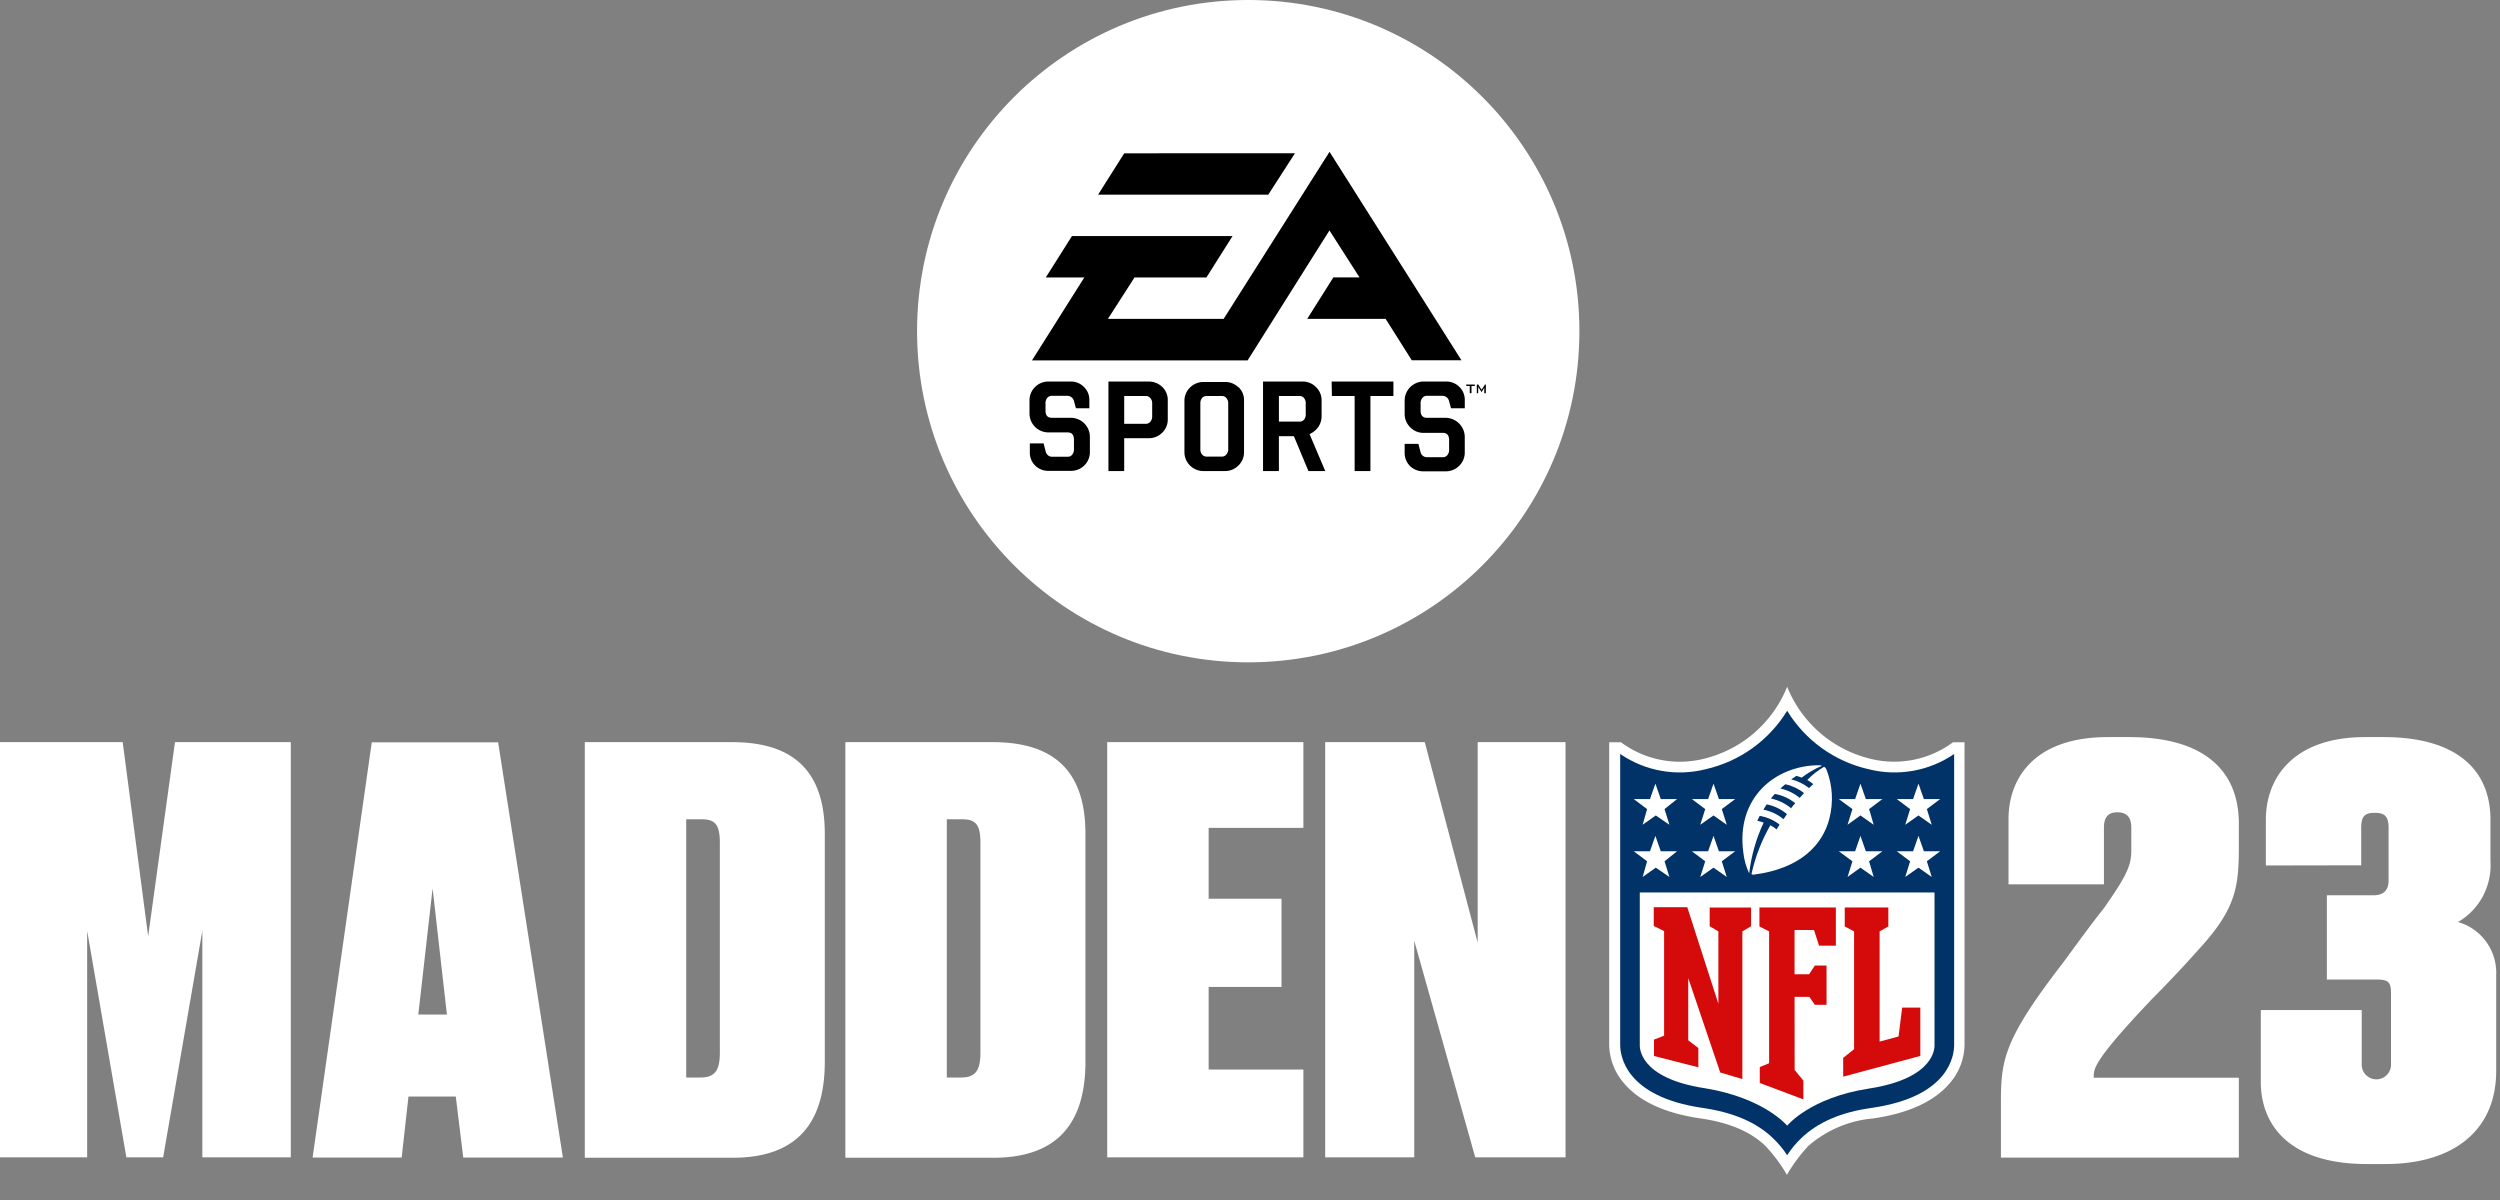 <svg width="150" height="72" viewBox="0 0 150 72" fill="none" xmlns="http://www.w3.org/2000/svg"><rect x="0" y="0" width="150" height="72" fill="#808080" stroke="none"/><g clip-path="url(#clip0_5758_154390)"><path d="M74.894 39.74c10.974 0 19.87-8.896 19.87-19.87C94.764 8.896 85.868 0 74.894 0S55.024 8.896 55.024 19.87c0 10.974 8.896 19.87 19.87 19.87z" fill="#fff"/><path d="M87.966 23.07h.523v.089h-.199v.434h-.105v-.434h-.199l-.021-.089zm-23.703 1.998h-1.145c-.262 0-.387-.141-.387-.424v-.45c-.006-.116.031-.23.105-.319.034-.041.077-.074.126-.096.049-.022.102-.032.156-.029h.894c.096-.006.19.021.268.077.077.057.133.138.156.231l.12.439h.805v-.481c.004-.148-.023-.296-.079-.434-.056-.138-.139-.262-.245-.366a1.104 1.104 0 00-.365-.243c-.137-.056-.283-.083-.43-.082H62.909c-.151-.001-.3.028-.439.085-.139.058-.266.142-.371.25-.106.104-.189.229-.246.367-.057.137-.085.285-.083.433v.774c-.001.15.027.299.084.439.057.139.141.266.247.372.106.106.232.191.371.248.139.057.288.086.438.086h1.145c.256 0 .382.146.382.434v.586c.004.114-.033.225-.104.314a.324.324 0 01-.123.097.323.323 0 01-.154.028h-.889c-.096.01-.193-.016-.271-.073-.078-.057-.133-.141-.153-.235l-.126-.491H61.79v.523c-.005.149.021.297.076.436.055.139.138.264.243.369.106.104.232.186.37.241.138.055.286.081.435.078h1.349c.15.001.298-.029.437-.086.138-.058.264-.142.369-.249.105-.107.188-.233.244-.372.056-.139.083-.288.08-.438v-.899c-.001-.3-.12-.588-.332-.801-.211-.213-.498-.335-.798-.339zm5.485-1.841c.108.108.192.237.246.38.055.142.08.294.072.447v1.098c.003.15-.025.298-.081.437-.057.139-.141.264-.248.368-.106.108-.233.193-.374.251-.14.058-.291.086-.442.084h-1.469v1.971h-.946v-5.37h2.426c.151-.001.301.028.441.086.14.058.267.142.374.249zm-.617.973a.45.45 0 00-.11-.314c-.033-.041-.074-.073-.121-.095-.047-.022-.099-.032-.151-.031h-1.297v1.668h1.297c.052.002.104-.009.151-.031.047-.022.089-.054.121-.095.075-.089.114-.203.11-.319v-.784zm9.443 1.846l.941 2.217h-1.009l-.873-2.091h-.899v2.091h-.952v-5.37h2.374c.15-.002.299.026.437.084.138.058.264.143.368.251.108.103.193.227.251.365.058.138.086.286.084.435v.936c.002.235-.068.464-.199.659-.135.184-.315.33-.523.424zm-.23-1.846c.005-.113-.03-.224-.099-.314a.335.335 0 00-.121-.095c-.047-.022-.099-.032-.151-.031h-1.239v1.537h1.239a.35.35 0 00.149-.03c.047-.021.089-.052.123-.09.069-.09.104-.201.099-.314v-.664zm1.569-.439h1.365v4.502h.947v-4.502h1.38v-.868h-3.707l.016.868zm6.85 1.307h-1.145c-.251 0-.382-.141-.382-.424v-.45c-.004-.115.033-.229.105-.319.033-.041.076-.074.124-.096.048-.022.101-.032.153-.03h.899c.096-.006.19.021.268.077.077.057.133.138.156.231l.12.439h.826v-.481c.004-.148-.023-.296-.079-.434-.056-.138-.139-.262-.245-.366-.105-.105-.229-.188-.367-.244-.138-.056-.285-.083-.433-.08h-1.328a1.145 1.145 0 00-.445.086c-.141.058-.269.143-.377.252-.108.108-.193.237-.25.378-.057.141-.086.293-.084.446v.774c-.002.151.027.3.085.439.058.139.142.266.25.371.104.108.229.194.368.252.139.058.288.086.438.083h1.145c.256 0 .382.146.382.434v.586c.004.114-.033.225-.105.314-.032.042-.075.075-.123.097-.048.022-.101.032-.154.028h-.91c-.096.01-.193-.016-.271-.073-.078-.057-.133-.141-.153-.235l-.126-.491h-.826v.523c-.004.149.023.297.078.435.055.138.137.264.241.37.106.104.232.185.371.24.138.055.286.082.434.079h1.344c.151.002.3-.027.439-.085.139-.058.265-.142.371-.25.107-.105.192-.232.248-.371.057-.139.084-.289.081-.439v-.925c-.005-.301-.127-.588-.34-.8-.213-.213-.499-.334-.8-.34h.016zm2.337-1.998l-.204.314-.204-.314h-.084v.523h.084v-.324-.058l.031.052.172.262.162-.256v-.058.382h.094v-.523h-.052zm-14.793.157c.11.102.196.226.254.364.058.138.085.287.081.436v3.085c.004.152-.024.303-.082.443a1.093 1.093 0 01-.253.373c-.106.107-.232.193-.371.25-.139.058-.289.086-.439.085h-1.281c-.151.002-.302-.027-.442-.084a1.131 1.131 0 01-.374-.25 1.114 1.114 0 01-.251-.373 1.113 1.113 0 01-.083-.442V24.053c-.001-.149.028-.297.085-.434s.142-.262.249-.366c.107-.108.234-.193.374-.25.14-.057.29-.086.442-.084h1.281c.295-.006.581.105.795.308h.016zm-.612.973c.004-.115-.035-.227-.11-.314-.032-.041-.074-.073-.121-.095-.047-.022-.099-.032-.151-.031h-.91a.35.35 0 00-.156.03c-.049.022-.092.054-.127.096-.069.09-.104.201-.099.314v2.756c-.004.111.031.221.099.308.033.043.076.077.125.1.049.023.103.033.157.031h.91c.052.002.104-.01.152-.032a.328.328 0 00.12-.098c.074-.086.113-.196.11-.308v-2.756zm4-15.002H67.453l-1.569 2.484h10.212l1.6-2.484zm3.875 7.446h-1.569l-1.569 2.489h4.706l1.569 2.484h2.981L79.772 9.109 73.419 19.133h-6.944l1.595-2.484h4.314l1.569-2.484h-9.637l-1.569 2.484h2.311l-3.137 4.973H74.857l4.91-7.796 1.804 2.818z" fill="#000"/><path d="M0 44.529h7.362l1.527 11.65 1.61-11.65h6.949v24.91h-5.307V55.845L9.789 69.44h-2.207l-2.353-13.595v13.595H0V44.529zM27.347 65.79h-2.839l-.408 3.66h-5.344l3.55-24.91h7.582l3.885 24.91h-5.977l-.45-3.66zm-2.248-4.92h1.715l-.858-7.566-.858 7.566zM35.086 44.529h8.837c3.435 0 5.564 1.506 5.564 5.49v13.694c0 3.916-1.903 5.752-5.527 5.752h-8.873V44.529zm6.087 20.121h.863c.894 0 1.155-.465 1.155-1.506V50.595c0-1.046-.225-1.438-1.082-1.438h-.936v15.493zM50.72 44.529h8.837c3.435 0 5.569 1.506 5.569 5.49v13.694c0 3.916-1.909 5.752-5.532 5.752h-8.873V44.529zm6.087 20.121h.863c.894 0 1.156-.465 1.156-1.506V50.595c0-1.046-.225-1.438-1.082-1.438h-.936v15.493zM78.203 44.529v5.145h-5.684v4.251h4.371v5.292h-4.371v4.957h5.684v5.266H66.433V44.529h11.77zM85.487 44.529l3.174 12.027V44.529h5.271v24.91h-5.417l-3.66-12.989v12.989h-5.344V44.529h5.977zM126.236 49.675v3.383h-5.725v-3.906c0-2.515 1.605-4.926 5.955-4.926h1.297c4.277 0 6.568 1.846 6.568 5.192v1.302c0 2.51-.152 3.817-2.484 6.327-.8.905-1.715 1.872-2.745 2.913-3.587 3.78-3.478 4.183-3.478 4.706h8.707v4.79h-14.275v-3.284c0-2.578.151-3.78 3.775-8.471.805-1.103 1.684-2.306 2.405-3.211 1.339-1.909 1.642-2.546 1.642-3.451v-1.365c0-.638-.267-.936-.837-.936-.569 0-.805.308-.805.936zM135.952 51.928v-2.745c0-2.546 1.683-4.957 5.955-4.957h1.109c4.314 0 6.411 1.909 6.411 4.957v2.478c.048.731-.109 1.46-.452 2.107-.344.647-.861 1.185-1.494 1.553.683.196 1.281.617 1.696 1.193.415.577.625 1.276.595 1.986v5.752c0 3.618-2.615 5.59-6.641 5.59h-1.109c-4.883 0-6.374-2.541-6.374-4.92V60.603h6.056v3.279c0 .233.092.457.257.621.165.165.388.257.621.257.233 0 .456-.093.621-.257.165-.165.257-.388.257-.621v-4.272c0-.638-.115-.837-.836-.837h-3.012v-5.056h2.787c.612 0 .915-.303.915-.873v-3.169c0-.701-.23-.905-.842-.905s-.8.235-.8.905v2.243l-5.72.011zM117.18 44.535c-.698.517-1.501.875-2.352 1.048-.851.173-1.73.156-2.574-.049-1.123-.267-2.165-.799-3.04-1.553-.874-.753-1.555-1.706-1.985-2.777-.429 1.072-1.111 2.025-1.986 2.779-.876.754-1.92 1.285-3.044 1.551-.846.207-1.728.225-2.582.052a5.923 5.923 0 01-2.359-1.051h-.706v18.155c.014.833.318 1.635.858 2.269.92 1.114 2.484 1.841 4.638 2.149 1.715.251 2.986.79 3.88 1.652.495.525.927 1.106 1.287 1.731.361-.622.791-1.203 1.281-1.731 1.086-.946 2.444-1.525 3.879-1.652 2.16-.308 3.723-1.046 4.638-2.149.542-.633.845-1.436.858-2.269V44.535h-.69z" fill="#fff"/><path d="M117.248 45.24c-.744.509-1.588.854-2.475 1.01-.887.157-1.798.123-2.671-.101-1.005-.229-1.954-.657-2.791-1.259-.837-.602-1.545-1.365-2.082-2.244-.538.879-1.247 1.641-2.083 2.243-.837.602-1.786 1.03-2.79 1.26-.873.224-1.784.258-2.671.101-.887-.157-1.731-.502-2.474-1.011v17.449c0 .591.246 3.106 4.942 3.786 1.856.272 3.242.868 4.235 1.825.319.305.601.645.842 1.014.237-.37.518-.711.837-1.014.993-.957 2.379-1.569 4.235-1.825 4.706-.68 4.947-3.195 4.947-3.786V45.24z" fill="#013369"/><path d="M107.229 67.542s1.36-1.684 4.905-2.228c4.058-.627 3.937-2.531 3.937-2.614v-9.151H98.387v9.135c0 .099-.12 2.003 3.932 2.614 3.545.586 4.91 2.243 4.91 2.243z" fill="#fff"/><path d="M103.103 60.227v-4.345l-.522-.308v-1.124h2.483v1.124l-.523.308v8.863l-1.328-.397-1.919-5.663v3.733l.607.465v1.156l-2.662-.68v-.983l.607-.235v-6.275l-.622-.308v-1.124h2.013l1.866 5.794zM107.679 64.201l.523.633v1.129l-2.615-.983v-.957l.56-.23v-7.911l-.581-.293v-1.14h4.586v2.29h-1.009l-.303-.941h-1.166v2.656h.873l.345-.523h.701v2.358h-.701l-.329-.476h-.889l.005 4.387zM110.591 64.598v-1.124l.654-.523v-7.069l-.56-.293v-1.14h2.615v1.14l-.523.293v6.615l1.135-.308.219-1.731h1.088v2.897l-4.628 1.244z" fill="#D50A0A"/><path d="M98.826 51.677l-.8-.601h.973l.324-.925.324.925h.978l-.753.601.293.941-.816-.559-.79.559.267-.941zM102.314 51.677l-.8-.601h.973l.324-.925.324.925h.978l-.805.601.298.941-.795-.559-.795.559.298-.941zM98.826 48.545l-.8-.601h.973l.324-.925.324.925h.978l-.753.601.293.941-.816-.559-.79.559.267-.941zM102.314 48.545l-.8-.601h.973l.324-.925.324.925h.978l-.805.601.298.941-.795-.559-.795.559.298-.941zM115.904 52.618l-.795-.559-.795.559.293-.941-.8-.601h.978l.324-.925.324.925h.978l-.8.601.293.941zM112.422 52.618l-.795-.559-.774.559.293-.941-.816-.601h.978l.319-.925.324.925h.994l-.8.601.277.941zM115.904 49.486l-.795-.559-.795.559.293-.941-.8-.601h.978l.324-.925.324.925h.978l-.8.601.293.941zM112.422 49.486l-.795-.559-.774.559.293-.941-.816-.601h.978l.319-.925.324.925h.994l-.8.601.277.941zM109.431 46.014c-.365.215-.699.479-.994.784.127.073.247.155.361.246l-.256.24c-.316-.249-.681-.427-1.072-.523.099-.073.209-.141.314-.209.108.029.214.064.319.105.373-.289.783-.528 1.218-.711-.077-.027-.159-.037-.241-.031-2.567.031-4.93 1.95-4.481 5.229.047.436.165.862.351 1.26.124-1.056.417-2.085.868-3.049-.125-.044-.253-.081-.382-.11l.146-.293c.435.074.844.253 1.192.523-.083.136-.141.22-.177.288-.118-.093-.244-.175-.377-.246-.521.908-.902 1.89-1.129 2.913 0 .042.078.058.141.047 2.813-.361 4.126-1.799 4.528-3.352.256-.978.196-2.013-.172-2.954-.027-.042-.074-.157-.157-.157zm-2.421 3.137c-.348-.289-.764-.485-1.208-.57 0 0 .125-.209.199-.319.449.088.868.29 1.218.586l-.209.303zm.465-.648c-.351-.295-.769-.498-1.218-.591.068-.089.151-.188.235-.277.449.08.87.273 1.224.559-.094.094-.173.194-.241.288v.021zm.523-.617c-.34-.284-.743-.482-1.176-.575.099-.094.203-.178.298-.256.409.087.792.268 1.119.528-.084.11-.173.194-.251.282l.01.021z" fill="#fff"/></g><defs><clipPath id="clip0_5758_154390"><path fill="#fff" d="M0 0h149.787v70.491H0z"/></clipPath></defs></svg>